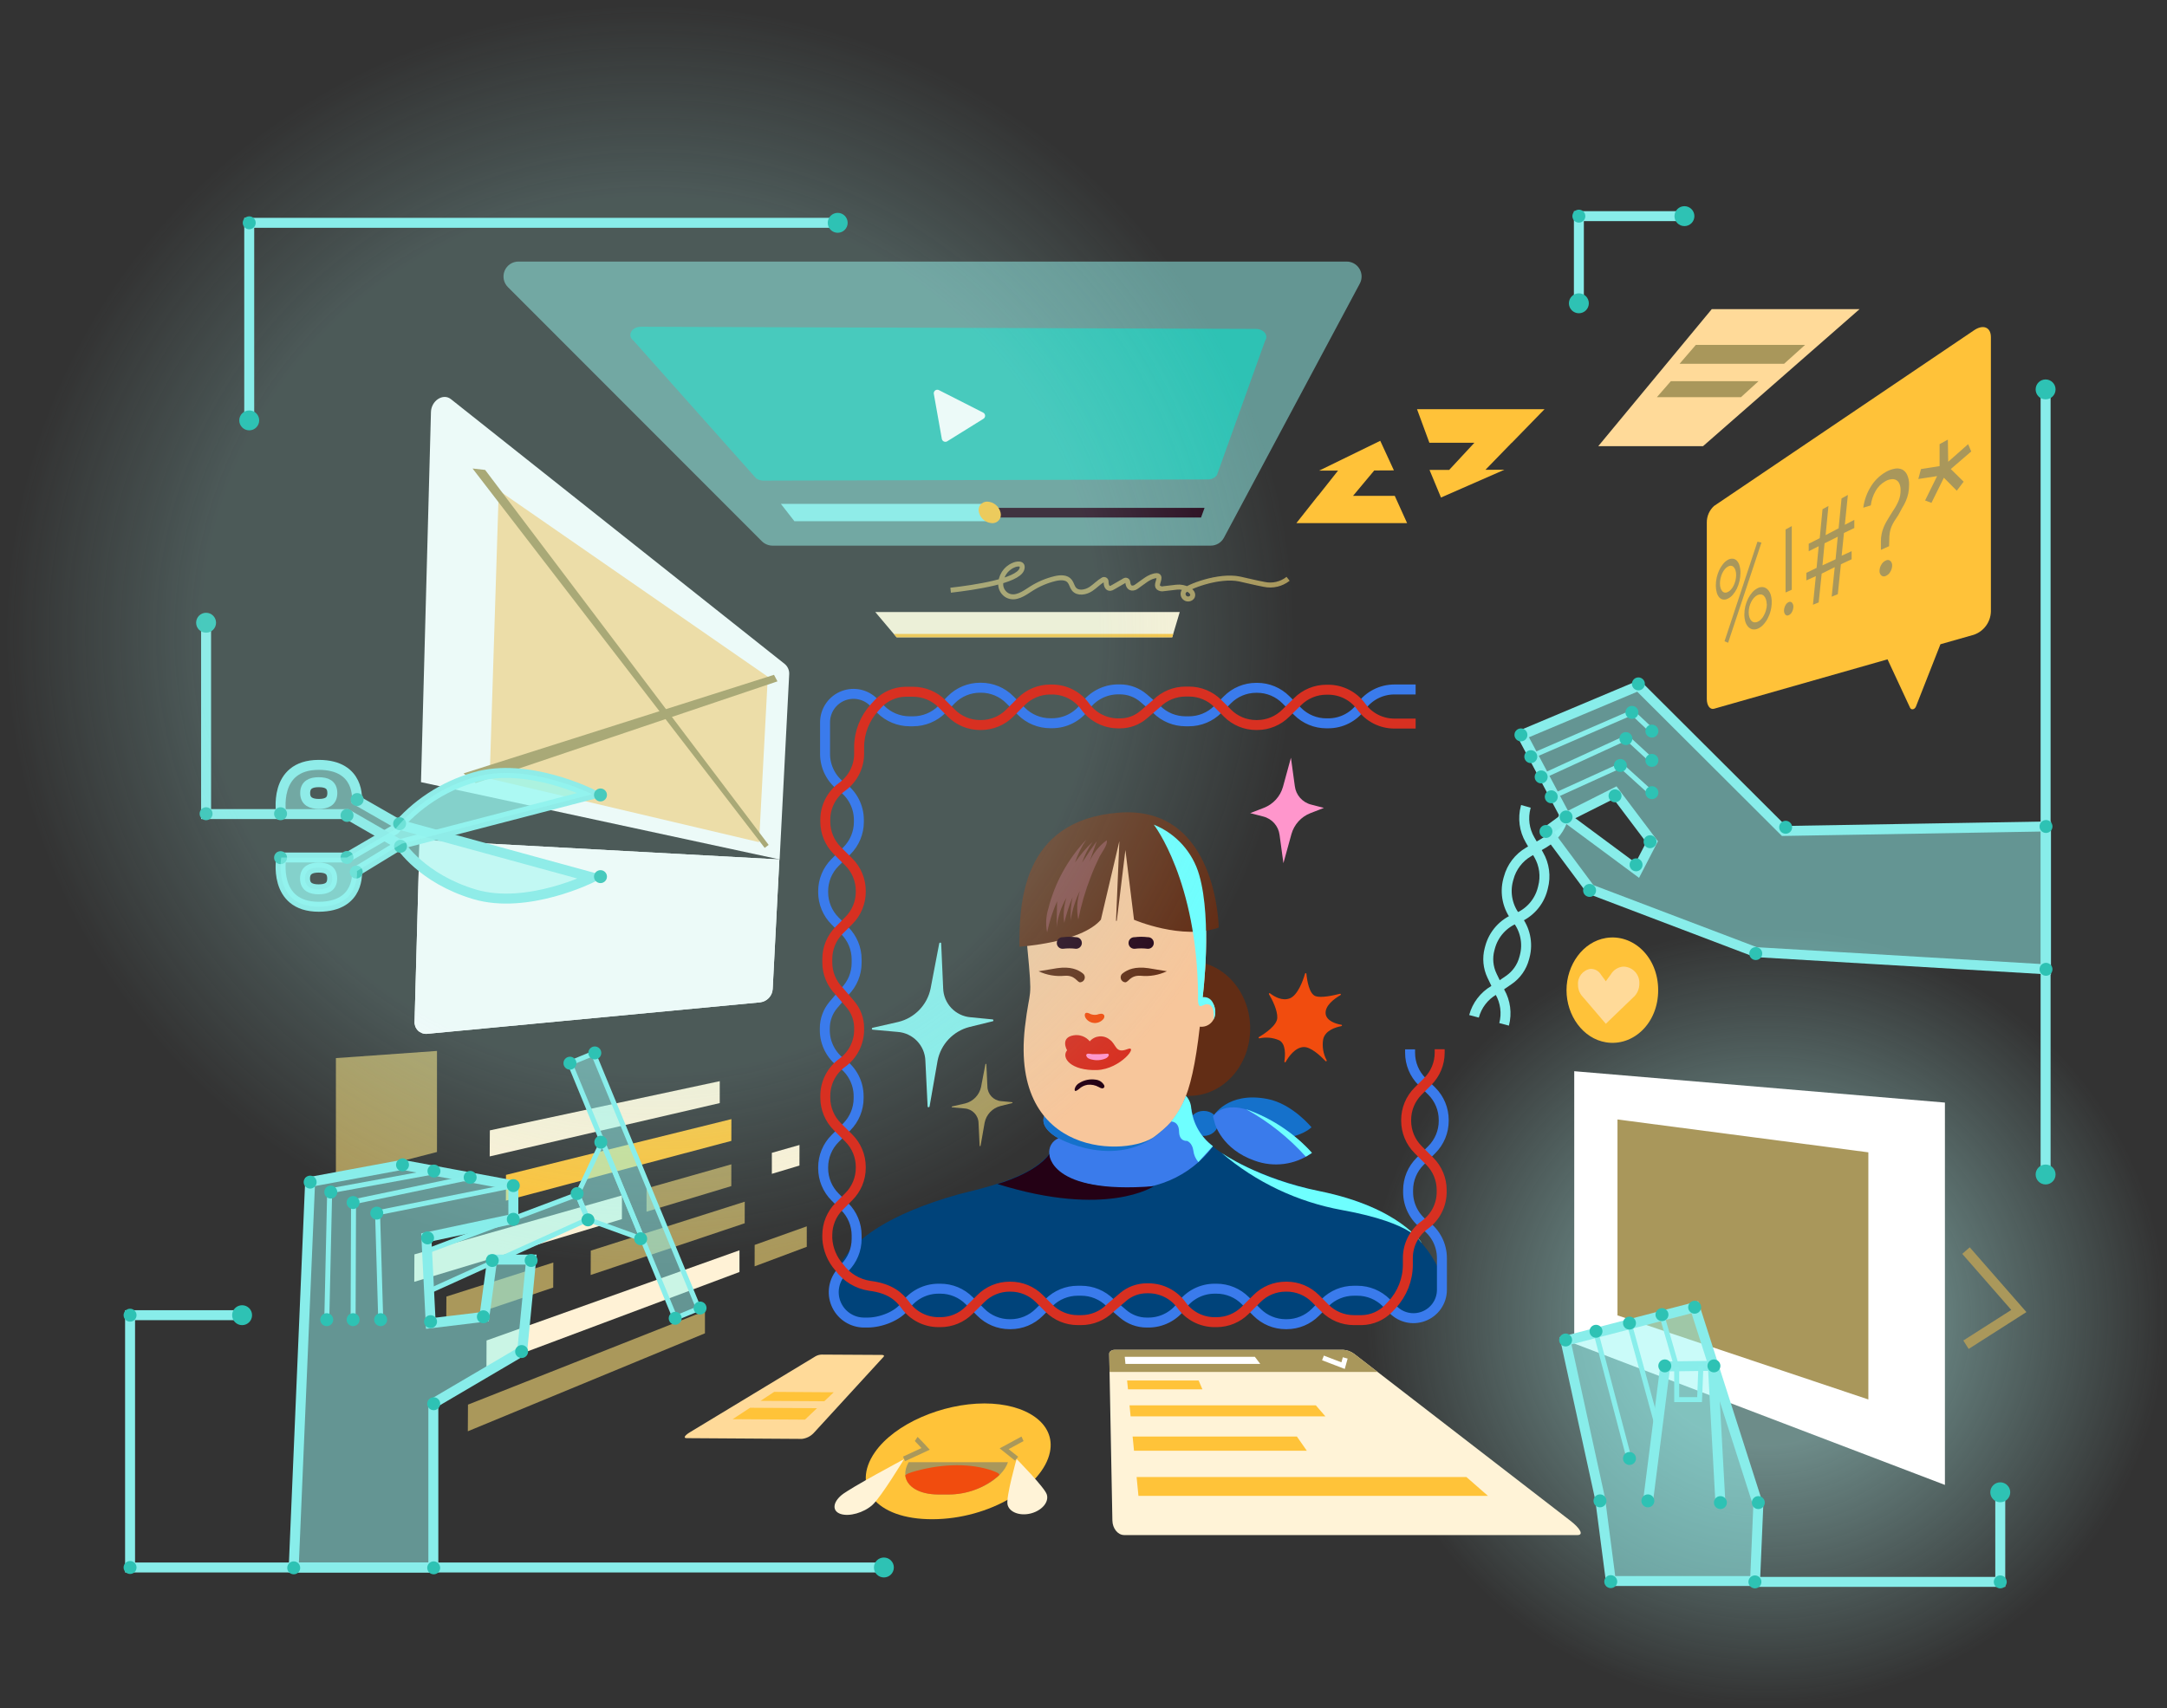 <?xml version="1.0" encoding="UTF-8"?>
<svg width="435px" height="343px" viewBox="0 0 435 343" version="1.1" xmlns="http://www.w3.org/2000/svg" xmlns:xlink="http://www.w3.org/1999/xlink">
    <rect x="0" y="0" width="435" height="343" fill="#333333" stroke="none"/>
    <!-- Generator: Sketch 52.1 (67048) - http://www.bohemiancoding.com/sketch -->
    <title>Cover</title>
    <desc>Created with Sketch.</desc>
    <defs>
        <radialGradient cx="50%" cy="50%" fx="50%" fy="50%" r="50%" gradientTransform="translate(0.5,0.5),scale(1,0.976),translate(-0.5,-0.5)" id="radialGradient-1">
            <stop stop-color="#A8E5E0" stop-opacity="0.5" offset="0%"></stop>
            <stop stop-color="#A8E5E0" stop-opacity="0.5" offset="32.802%"></stop>
            <stop stop-color="#A8E5E0" stop-opacity="0" offset="100%"></stop>
        </radialGradient>
        <radialGradient cx="50%" cy="50%" fx="50%" fy="50%" r="50%" gradientTransform="translate(0.5,0.5),scale(1,0.976),translate(-0.5,-0.5)" id="radialGradient-2">
            <stop stop-color="#A8E5E0" stop-opacity="0.5" offset="0%"></stop>
            <stop stop-color="#A8E5E0" stop-opacity="0.5" offset="69.633%"></stop>
            <stop stop-color="#A8E5E0" stop-opacity="0" offset="100%"></stop>
        </radialGradient>
    </defs>
    <g id="Page-1" stroke="none" stroke-width="1" fill="none" fill-rule="evenodd">
        <g id="Cover" transform="translate(0, -3)">
            <circle id="Oval" fill="url(#radialGradient-1)" cx="354.5" cy="267.5" r="80.5"></circle>
            <polygon id="Path" fill="#FFF2D6" points="144.48 224.49 98.3 235.2 98.33 229.97 144.48 220.09"></polygon>
            <polygon id="Path" fill="#FFC339" points="146.81 232.08 101.55 244.08 101.57 238.91 146.82 227.71"></polygon>
            <polygon id="Path" fill="#AA985B" points="141.51 270.72 93.91 290.39 93.94 285.04 141.51 266.24"></polygon>
            <polygon id="Path" fill="#AA985B" points="149.49 248.62 118.57 259.01 118.59 254.12 149.5 244.29"></polygon>
            <polygon id="Path" fill="#FFF2D6" points="148.44 258.41 97.65 277.43 97.67 272.16 148.44 254.05"></polygon>
            <polygon id="Path" fill="#AA985B" points="161.95 253.35 151.48 257.27 151.49 252.97 161.95 249.24"></polygon>
            <polygon id="Path" fill="#AA985B" points="146.8 241.16 129.78 246.3 129.79 241.62 146.81 236.79"></polygon>
            <polygon id="Path" fill="#FFF2D6" points="160.48 237.03 154.94 238.7 154.94 234.48 160.49 232.9"></polygon>
            <polygon id="Path" fill="#FFF2D6" points="124.84 247.79 83.16 260.38 83.19 254.87 124.85 243.03"></polygon>
            <polygon id="Path" fill="#AA985B" points="111.05 261.53 89.58 268.75 89.61 263.34 111.07 256.51"></polygon>
            <polygon id="Path" fill="#FFDA99" points="341.86 92.59 320.83 92.59 343.62 65.07 373.29 65.07"></polygon>
            <polygon id="Path" fill="#A9975B" points="358.13 76.05 337.15 76.05 340.42 72.25 362.35 72.25"></polygon>
            <polygon id="Path" fill="#A9975B" points="349.48 82.75 332.6 82.75 335.4 79.54 353 79.54"></polygon>
            <path d="M242.56,232.38 C242.56,232.38 248.27,238.68 267.25,242.79 C286.23,246.9 289.4,259.47 289.4,259.47 L287.67,266.07 L283.22,267.62 L278.74,265.72 L275.06,267.82 C273.484,268.718 271.557,268.741 269.96,267.88 L265.96,265.71 L257.75,269.25 L251.08,265.7 L243.46,269.24 L237.22,265.68 L230.14,269.23 L223.58,265.67 L218.23,268.35 C217.151,268.905 215.869,268.905 214.79,268.35 L209.79,265.7 L202.6,269.18 L195.67,265.63 L189.13,269.18 L181.33,265.62 L175.47,268.41 L170.27,267.61 L167.43,263.29 C167.43,263.29 163.53,250.9 192.55,242.77 C201.91,240.53 208.87,238.28 211.65,233.16 L242.56,232.38 Z" id="Path" fill="#00437A"></path>
            <ellipse id="Oval" fill="#1571CB" cx="241.63" cy="228.57" rx="2.88" ry="2.51"></ellipse>
            <path d="M243.5,227.18 C243.5,227.18 246.34,222.1 254.4,223.66 C259.4,224.61 263.27,229.35 263.27,229.35 C263.27,229.35 259.75,232.94 251.35,231.11 C242.95,229.28 243.5,227.18 243.5,227.18 Z" id="Path" fill="#1571CB"></path>
            <path d="M237.61,223.04 C237.61,223.04 238.55,222.54 239.37,226.74 C239.917,229.315 241.386,231.602 243.5,233.17 C238.895,239.321 231.344,242.528 223.72,241.57 C210.72,239.94 210.85,237.37 210.65,234.8 C210.431,233.423 211.189,232.076 212.48,231.55 C212.48,231.55 208.28,229.45 209.77,226.74 C211.26,224.03 237.61,223.04 237.61,223.04 Z" id="Path" fill="#3A7BEB"></path>
            <path d="M243.5,227.18 C243.5,227.18 245.8,223.05 253.5,227.18 C261.2,231.31 263.25,234.57 263.25,234.57 C259.93,236.893 255.686,237.449 251.88,236.06 C245.24,233.75 243.88,228.61 243.88,228.61 L243.5,227.18 Z" id="Path" fill="#3A7BEB"></path>
            <path d="M259.92,160.84 L259.14,155.15 L257.54,161 C256.994,162.93 255.571,164.489 253.7,165.21 L250.96,166.27 L253.58,166.95 C255.336,167.388 256.64,168.863 256.86,170.66 L257.63,176.32 L259.24,170.48 C259.782,168.555 261.196,166.996 263.06,166.27 L265.76,165.22 L263.18,164.55 C261.432,164.105 260.137,162.631 259.92,160.84 Z" id="Path" fill="#FF96CC"></path>
            <path d="M189.33,201.43 L188.93,192.43 C188.93,192.2 188.59,192.22 188.54,192.43 L186.8,201.52 C186.114,204.8 183.605,207.394 180.35,208.19 L175.18,209.37 C174.97,209.37 174.94,209.73 175.18,209.75 L180.18,210.2 C183.264,210.415 185.68,212.939 185.76,216.03 L186.21,225.17 C186.21,225.4 186.56,225.37 186.6,225.17 L188.21,215.98 C188.853,212.691 191.326,210.062 194.57,209.22 L199.25,208.07 C199.47,208.07 199.49,207.72 199.25,207.69 L194.84,207.26 C191.783,207.01 189.407,204.496 189.33,201.43 Z" id="Path" fill="#88EDEA"></path>
            <path d="M198.21,221.18 L198,216.69 C198,216.58 197.84,216.59 197.81,216.69 L196.94,221.23 C196.6,222.874 195.342,224.175 193.71,224.57 L191.13,225.16 C191.02,225.16 191.01,225.34 191.13,225.35 L193.64,225.57 C195.184,225.678 196.392,226.943 196.43,228.49 L196.65,233.06 C196.65,233.18 196.82,233.16 196.84,233.06 L197.65,228.46 C197.966,226.812 199.205,225.496 200.83,225.08 L203.17,224.5 C203.28,224.5 203.29,224.33 203.17,224.31 L200.96,224.1 C199.432,223.973 198.246,222.713 198.21,221.18 Z" id="Path" fill="#A9975B"></path>
            <path d="M261.97,198.5 C261.987,198.439 262.042,198.397 262.105,198.397 C262.168,198.397 262.223,198.439 262.24,198.5 C262.38,199.9 262.81,202.61 264.11,203.03 C265.22,203.4 267.54,202.91 269.01,202.54 C269.072,202.534 269.131,202.569 269.154,202.627 C269.178,202.685 269.159,202.752 269.11,202.79 C267.81,203.56 265.92,204.95 266.11,206.58 C266.29,207.97 268.11,208.58 269.25,208.76 C269.327,208.76 269.39,208.823 269.39,208.9 C269.39,208.977 269.327,209.04 269.25,209.04 C268,209.28 266,209.94 265.61,211.69 C265.373,213.136 265.623,214.621 266.32,215.91 C266.345,215.97 266.325,216.038 266.273,216.076 C266.221,216.114 266.149,216.112 266.1,216.07 C264.98,214.91 263.1,213.18 261.68,213.24 C260.01,213.31 258.68,215.14 258.08,216.24 C258.047,216.295 257.98,216.321 257.919,216.302 C257.857,216.283 257.816,216.224 257.82,216.16 C258.02,214.86 258.14,212.64 256.82,211.9 C255.564,211.341 254.163,211.197 252.82,211.49 C252.751,211.509 252.678,211.472 252.653,211.405 C252.627,211.338 252.656,211.262 252.72,211.23 C253.99,210.48 256.34,208.89 256.4,207.37 C256.46,205.85 255.4,203.74 254.73,202.63 C254.694,202.571 254.706,202.495 254.758,202.45 C254.81,202.405 254.888,202.405 254.94,202.45 C255.81,203.12 257.4,204.06 258.94,203.45 C260.48,202.84 261.57,199.93 261.97,198.5 Z" id="Path" fill="#F14C0E"></path>
            <path d="M236.71,225.95 C227.71,240.1 212.48,231.55 212.48,231.55 C212.48,231.55 208.64,229.69 209.61,227.09 L236.71,225.95 Z" id="Path" fill="#1571CB"></path>
            <ellipse id="Oval" fill="#622D15" cx="238.75" cy="209.52" rx="12.21" ry="13.52"></ellipse>
            <path d="M240.48,177.89 C238.31,171.41 230.76,165.46 220.74,167.89 C209.89,170.49 205.2,182.44 206.23,193.32 C207.33,204.81 206.73,200.73 205.74,209.25 C202.74,235.66 226.58,235.25 231.85,231.15 C236.59,227.51 239.12,224.38 240.85,209.15 C241.659,209.247 242.469,208.979 243.061,208.418 C243.652,207.858 243.963,207.063 243.91,206.25 C243.91,203.19 241.41,203.25 241.41,203.25 C241.41,203.25 243.53,187.01 240.48,177.89 Z" id="Path" fill="#F7C69B"></path>
            <path d="M204.63,193.09 C204.63,193.09 216.97,192.35 220.99,187.67 L224.7,171.89 L224.03,187.89 L224.18,187.89 L225.91,173.68 L227.64,187.68 C227.64,187.68 237.3,191.84 244.64,189.25 C244.64,189.25 244.4,164.68 224.64,166.17 C204.88,167.66 204.63,184.84 204.63,193.09 Z" id="Path" fill="#622D15"></path>
            <path d="M230.45,193.51 L230.39,193.51 C229.517,193.4 228.633,193.4 227.76,193.51 L227.7,193.51 C227.391,193.51 227.094,193.386 226.876,193.167 C226.658,192.947 226.537,192.649 226.54,192.34 C226.54,191.699 227.059,191.18 227.7,191.18 L227.76,191.18 C228.633,191.07 229.517,191.07 230.39,191.18 L230.45,191.18 C231.091,191.18 231.61,191.699 231.61,192.34 C231.613,192.649 231.492,192.947 231.274,193.167 C231.056,193.386 230.759,193.51 230.45,193.51 Z" id="Path" fill="#240115"></path>
            <path d="M216,193.51 C215.123,193.4 214.237,193.4 213.36,193.51 L213.3,193.51 C212.991,193.51 212.694,193.386 212.476,193.167 C212.258,192.947 212.137,192.649 212.14,192.34 C212.14,191.699 212.659,191.18 213.3,191.18 L213.36,191.18 C214.237,191.07 215.123,191.07 216,191.18 C216.309,191.177 216.607,191.298 216.827,191.516 C217.046,191.734 217.17,192.031 217.17,192.34 C217.17,192.986 216.646,193.51 216,193.51 Z" id="Path" fill="#240115"></path>
            <path d="M214.2,213.89 C214.2,213.89 212.74,211.36 215.49,210.89 C216.716,210.674 217.964,211.132 218.76,212.09 C219.776,210.903 221.558,210.751 222.76,211.75 C224.13,212.69 223.85,214.62 226.28,213.67 C228.71,212.72 224.98,217.67 220.22,217.86 C214.97,218.02 212.97,215.41 214.2,213.89 Z" id="Path" fill="#D73021"></path>
            <path d="M208.48,198.02 C210.113,198.791 211.923,199.105 213.72,198.93 C215.88,198.77 216.21,200.31 216.87,200.24 C217.294,200.196 217.643,199.888 217.74,199.473 C217.837,199.058 217.66,198.628 217.3,198.4 C216.37,197.69 214.88,197.02 212.22,197.4 L208.48,198.02 Z" id="Path" fill="#622D15"></path>
            <path d="M234.24,198.02 C232.607,198.791 230.797,199.105 229,198.93 C226.84,198.77 226.51,200.31 225.84,200.24 C225.418,200.192 225.072,199.883 224.978,199.469 C224.883,199.055 225.061,198.626 225.42,198.4 C226.34,197.69 227.84,197.02 230.5,197.4 L234.24,198.02 Z" id="Path" fill="#622D15"></path>
            <path d="M220.19,206.74 C220.449,206.647 220.717,206.584 220.99,206.55 C221.268,206.513 221.539,206.653 221.67,206.9 C221.733,207.179 221.646,207.471 221.44,207.67 C220.993,208.17 220.344,208.442 219.674,208.409 C219.004,208.376 218.385,208.042 217.99,207.5 C217.853,207.324 217.77,207.112 217.75,206.89 C217.75,206.23 218.23,206.32 218.61,206.47 C219.088,206.744 219.648,206.84 220.19,206.74 Z" id="Path" fill="#F24C0E"></path>
            <path d="M218.31,220.82 C219.096,220.729 219.891,220.89 220.58,221.28 C220.761,221.396 220.961,221.48 221.17,221.53 C221.385,221.572 221.601,221.46 221.69,221.26 C221.718,221.135 221.7,221.003 221.64,220.89 C221.274,220.251 220.614,219.835 219.88,219.78 C218.788,219.622 217.674,219.848 216.73,220.42 C216.225,220.659 215.857,221.116 215.73,221.66 C215.63,222.48 216.39,221.81 216.6,221.66 C217.071,221.212 217.668,220.919 218.31,220.82 Z" id="Path" fill="#240115"></path>
            <path d="M216.45,187.66 C216.08,185.743 216.19,183.764 216.77,181.9 C215.855,183.763 215.235,185.757 214.93,187.81 C214.849,186.25 214.973,184.687 215.3,183.16 C214.609,184.834 214.05,186.559 213.63,188.32 C213.391,186.614 213.549,184.876 214.09,183.24 C213.015,185.08 212.334,187.123 212.09,189.24 L212.2,183.97 C211.315,185.977 210.644,188.072 210.2,190.22 C209.875,188.635 209.958,186.994 210.44,185.45 C211.743,180.261 214.36,175.494 218.04,171.61 C217.092,173.035 216.336,174.578 215.79,176.2 C216.811,174.683 218.002,173.287 219.34,172.04 C218.427,173.308 217.718,174.712 217.24,176.2 C218.16,174.727 219.137,173.293 220.17,171.9 L218.67,176.12 C219.406,174.357 220.618,172.834 222.17,171.72 C222.4,172.61 221.17,174.16 220.75,174.96 C220.09,176.3 219.49,177.66 218.96,179.05 C217.869,181.84 217.029,184.721 216.45,187.66 Z" id="Path" fill="#FF97CD" opacity="0.25"></path>
            <path d="M231.61,168.58 C231.61,168.58 240.35,179.8 240.5,203.01 C240.5,203.01 240.34,204.94 240.9,205.01 C241.46,205.08 241.9,204.39 242.77,204.74 C243.47,205.01 243.77,206.07 243.62,207.74 C244.115,206.681 244.067,205.447 243.49,204.43 C243.17,203.593 242.305,203.095 241.42,203.24 C241.42,203.24 243.37,187.96 240.74,178.73 C239.435,174.114 236.062,170.365 231.61,168.58 Z" id="Path" fill="#6EFFFF"></path>
            <path d="M222.15,214.58 C222.293,214.542 222.446,214.584 222.55,214.69 C222.59,214.779 222.59,214.881 222.55,214.97 C222.421,215.221 222.209,215.419 221.95,215.53 C221.059,215.909 220.067,215.983 219.13,215.74 C218.87,215.698 218.621,215.603 218.4,215.46 C218.19,215.31 217.9,214.9 218.14,214.67 C218.38,214.44 219.09,214.67 219.29,214.67 C220.244,214.695 221.199,214.665 222.15,214.58 Z" id="Path" fill="#FF96CC"></path>
            <path d="M238.08,223.04 C237.357,224.904 236.345,226.642 235.08,228.19 C235.08,228.19 236.65,228.12 236.68,230.19 C236.71,232.26 238.25,232.08 238.25,232.08 C238.25,232.08 239.33,232.37 239.56,234.08 C239.66,234.913 240.008,235.697 240.56,236.33 L243.46,233.14 C241.05,231.335 239.484,228.621 239.13,225.63 C239.098,224.67 238.725,223.752 238.08,223.04 Z" id="Path" fill="#6EFFFF"></path>
            <path d="M250.13,225.72 C254.636,228.202 258.692,231.424 262.13,235.25 L263.37,234.48 C259.757,230.501 255.205,227.489 250.13,225.72 Z" id="Path" fill="#6EFFFF"></path>
            <path d="M245.2,234.48 C252.105,240.382 260.452,244.347 269.39,245.97 C284.25,248.65 285.39,252.63 285.39,252.63 C285.39,252.63 281.08,245.48 264.92,242.18 C252.54,239.7 245.2,234.48 245.2,234.48 Z" id="Path" fill="#6EFFFF"></path>
            <path d="M231.61,241.18 C231.61,241.18 222.19,247.6 200.24,240.74 C200.24,240.74 207.87,238.63 210.64,234.74 C210.64,234.69 210.59,242.85 231.61,241.18 Z" id="Path" fill="#240115"></path>
            <path d="M160.97,291.92 L137.83,291.77 C137.12,291.77 137.44,291.22 138.5,290.58 L163.73,275.32 C164.107,275.111 164.529,274.998 164.96,274.99 L177.03,275.06 C177.4,275.06 177.56,275.22 177.39,275.41 L163.34,290.74 C162.715,291.402 161.875,291.82 160.97,291.92 Z" id="Path" fill="#FFDA99"></path>
            <polygon id="Path" fill="#FFC339" points="165.47 284.36 152.66 284.28 155.4 282.48 167.36 282.56"></polygon>
            <polygon id="Path" fill="#FFC339" points="161.59 288.05 147.07 287.96 150.56 285.67 164.01 285.75"></polygon>
            <polygon id="Path" fill="#AA985B" points="87.72 234.31 67.43 239.55 67.43 215.46 87.72 214.02"></polygon>
            <path d="M156.45,175.57 L155.11,201.57 C155.037,202.961 153.973,204.096 152.59,204.26 L85.67,210.59 C85,210.63 84.346,210.377 83.876,209.898 C83.406,209.418 83.167,208.759 83.22,208.09 L84.22,171.64" id="Path" fill="#FFFFFF"></path>
            <path d="M84.51,160.05 L86.51,85.74 C86.57,83.45 88.94,81.9 90.51,83.14 L157.51,136.31 C158.145,136.831 158.485,137.631 158.42,138.45 L156.5,175.57" id="Path" fill="#FFFFFF"></path>
            <polygon id="Path" fill="#FFC339" points="131.07 189.62 103.73 190.63 103.98 183.32 131.32 183.85"></polygon>
            <polygon id="Path" fill="#AA985B" points="152.26 198.78 134.06 200.02 134.59 188.13 152.81 187.92"></polygon>
            <polygon id="Path" fill="#FFFFFF" points="151.35 190.46 137.51 190.81 137.56 189.7 151.4 189.44"></polygon>
            <polygon id="Path" fill="#FFFFFF" points="150.4 192.8 136.45 193.32 136.5 192.21 150.45 191.77"></polygon>
            <polygon id="Path" fill="#FFFFFF" points="151.12 195.08 137.28 195.75 137.33 194.66 151.17 194.05"></polygon>
            <polygon id="Path" fill="#FFFFFF" points="150.16 197.43 136.23 198.28 136.28 197.18 150.22 196.4"></polygon>
            <polygon id="Path" fill="#FFDA99" points="152.37 172.1 98.29 159.35 100.12 101.48 154.13 138.88"></polygon>
            <g id="Group" transform="translate(93, 97)" fill="#AA985B">
                <polygon id="Path" points="63.07 42.81 2.48 63.24 0.06 61.29 62.37 41.5"></polygon>
                <polygon id="Path" points="1.86 0.07 60.5 76.25 61.3 75.65 4.39 0.36"></polygon>
            </g>
            <path d="M156.45,175.57 L155.11,201.57 C155.037,202.961 153.973,204.096 152.59,204.26 L85.67,210.59 C85,210.63 84.346,210.377 83.876,209.898 C83.406,209.418 83.167,208.759 83.22,208.09 L84.22,171.64" id="Path" fill="#FFFFFF"></path>
            <polygon id="Path" fill="#FFF2D6" points="236.82 125.89 175.7 125.89 179.98 130.96 235.31 130.96"></polygon>
            <polygon id="Path" fill="#FFC239" points="235.51 130.29 179.42 130.29 179.98 130.96 235.31 130.96"></polygon>
            <path d="M190.83,121.51 C195.83,120.94 204.19,119.67 205.1,117.35 C205.61,115.88 203.99,116.21 203.45,116.48 C201.816,117.157 200.789,118.794 200.89,120.56 C200.98,121.404 201.477,122.15 202.22,122.56 C203.88,123.41 205.57,122.14 207.04,121.19 C208.49,120.269 210.081,119.594 211.75,119.19 C212.81,118.93 214.12,118.86 214.75,119.72 C215.11,120.17 215.2,120.79 215.56,121.25 C216.34,122.25 217.96,121.96 219.01,121.25 C219.85,120.69 220.56,119.91 221.42,119.42 C221.545,119.343 221.702,119.34 221.829,119.413 C221.956,119.486 222.034,119.623 222.03,119.77 C222.03,120.46 222.22,121.16 222.85,121.14 C223.067,121.111 223.273,121.029 223.45,120.9 L225.77,119.56 C225.89,119.486 226.041,119.48 226.166,119.546 C226.292,119.612 226.373,119.739 226.38,119.88 C226.44,120.46 226.65,121 227.18,121.08 C227.542,121.107 227.901,120.992 228.18,120.76 C229.48,119.89 230.73,118.63 232.25,118.58 C232.476,118.58 232.66,118.764 232.66,118.99 C232.66,119.71 232.04,120.53 232.55,120.99 C232.863,121.221 233.264,121.298 233.64,121.2 L236.2,120.9 C237.71,120.71 239.86,121.67 239.35,122.81 C239.049,123.279 238.424,123.416 237.955,123.115 C237.486,122.814 237.349,122.189 237.65,121.72 C238.35,120.85 244.65,118.38 248.84,119.26 C250.48,119.61 252.12,120.04 253.77,120.34 C255.457,120.702 257.217,120.291 258.57,119.22" id="Path" stroke="#A9975B"></path>
            <path d="M396.25,69.33 L344.08,104.59 C343.133,105.448 342.602,106.672 342.62,107.95 L342.62,143.36 C342.62,144.67 343.27,145.54 344.08,145.31 L378.9,135.39 L383.42,145.1 C383.66,145.63 384.36,145.49 384.61,144.85 L389.52,132.36 L396.24,130.45 C398.235,129.757 399.592,127.901 399.65,125.79 L399.65,70.72 C399.66,68.68 398.08,68.07 396.25,69.33 Z" id="Path" fill="#FFC239"></path>
            <path d="M349.38,118.03 C349.378,118.589 349.311,119.146 349.18,119.69 C349.058,120.219 348.876,120.732 348.64,121.22 C348.424,121.66 348.152,122.07 347.83,122.44 C347.555,122.765 347.214,123.027 346.83,123.21 C346.54,123.368 346.207,123.427 345.88,123.38 C345.582,123.323 345.311,123.168 345.11,122.94 C344.868,122.65 344.697,122.308 344.61,121.94 C344.482,121.485 344.422,121.013 344.43,120.54 C344.431,120.005 344.491,119.472 344.61,118.95 C344.725,118.444 344.893,117.951 345.11,117.48 C345.314,117.04 345.573,116.626 345.88,116.25 C346.141,115.915 346.463,115.633 346.83,115.42 C347.13,115.237 347.48,115.154 347.83,115.18 C348.138,115.209 348.425,115.347 348.64,115.57 C348.904,115.851 349.09,116.195 349.18,116.57 C349.32,117.044 349.387,117.536 349.38,118.03 Z M348.51,118.48 C348.52,118.141 348.473,117.803 348.37,117.48 C348.298,117.249 348.175,117.037 348.01,116.86 C347.875,116.712 347.69,116.619 347.49,116.6 C347.268,116.586 347.048,116.642 346.86,116.76 C346.622,116.892 346.411,117.068 346.24,117.28 C346.037,117.524 345.866,117.793 345.73,118.08 C345.586,118.402 345.472,118.737 345.39,119.08 C345.307,119.431 345.263,119.79 345.26,120.15 C345.257,120.468 345.301,120.785 345.39,121.09 C345.459,121.318 345.575,121.529 345.73,121.71 C345.861,121.861 346.042,121.96 346.24,121.99 C346.455,122.015 346.673,121.969 346.86,121.86 C347.102,121.738 347.316,121.568 347.49,121.36 C347.702,121.124 347.877,120.858 348.01,120.57 C348.164,120.25 348.285,119.915 348.37,119.57 C348.46,119.214 348.507,118.848 348.51,118.48 Z M346.9,132.06 L346.18,131.76 L352.79,111.76 L353.59,111.95 L346.9,132.06 Z M355.65,123.91 C355.651,124.5 355.577,125.088 355.43,125.66 C355.291,126.206 355.086,126.733 354.82,127.23 C354.579,127.686 354.276,128.106 353.92,128.48 C353.617,128.806 353.249,129.065 352.84,129.24 C352.503,129.385 352.131,129.427 351.77,129.36 C351.443,129.278 351.147,129.1 350.92,128.85 C350.665,128.56 350.474,128.219 350.36,127.85 C350.221,127.366 350.154,126.864 350.16,126.36 C350.162,125.801 350.229,125.244 350.36,124.7 C350.489,124.171 350.677,123.658 350.92,123.17 C351.149,122.716 351.434,122.292 351.77,121.91 C352.073,121.573 352.436,121.295 352.84,121.09 C353.172,120.918 353.548,120.848 353.92,120.89 C354.261,120.944 354.576,121.105 354.82,121.35 C355.098,121.632 355.307,121.974 355.43,122.35 C355.588,122.854 355.663,123.381 355.65,123.91 Z M354.65,124.34 C354.654,124 354.6,123.662 354.49,123.34 C354.411,123.083 354.274,122.847 354.09,122.65 C353.934,122.492 353.73,122.39 353.51,122.36 C353.27,122.334 353.028,122.375 352.81,122.48 C352.545,122.61 352.307,122.79 352.11,123.01 C351.888,123.254 351.7,123.526 351.55,123.82 C351.39,124.14 351.262,124.475 351.17,124.82 C351.078,125.19 351.031,125.569 351.03,125.95 C351.024,126.289 351.071,126.626 351.17,126.95 C351.249,127.2 351.378,127.432 351.55,127.63 C351.696,127.796 351.893,127.908 352.11,127.95 C352.347,127.988 352.59,127.957 352.81,127.86 C353.074,127.742 353.313,127.572 353.51,127.36 C353.746,127.123 353.941,126.849 354.09,126.55 C354.261,126.233 354.396,125.898 354.49,125.55 C354.607,125.157 354.671,124.75 354.68,124.34 L354.65,124.34 Z" id="Shape" fill="#A9975B" fill-rule="nonzero"></path>
            <path d="M360,124.85 C359.988,125.2 359.896,125.542 359.73,125.85 C359.597,126.154 359.354,126.397 359.05,126.53 C358.824,126.651 358.544,126.597 358.38,126.4 C358.198,126.17 358.106,125.883 358.12,125.59 C358.13,125.241 358.219,124.899 358.38,124.59 C358.513,124.287 358.751,124.041 359.05,123.9 C359.276,123.771 359.562,123.821 359.73,124.02 C359.923,124.252 360.019,124.549 360,124.85 Z M359.68,121.41 L358.43,121.97 L358.43,109.32 L359.68,108.63 L359.68,121.41 Z" id="Shape" fill="#A9975B" fill-rule="nonzero"></path>
            <path d="M364.51,118.68 L362.61,119.54 L362.61,118.02 L364.66,117.02 L365.08,112.68 L363.08,113.68 L363.08,112.18 L365.29,111.06 L365.85,105.25 L367.04,104.59 L366.47,110.45 L369.08,109.08 L369.67,103.08 L370.94,102.38 L370.33,108.38 L372.23,107.38 L372.23,109.02 L370.15,110.02 L369.69,114.59 L371.69,113.67 L371.69,115.3 L369.54,116.3 L368.92,122.3 L367.69,122.81 L368.3,116.88 L365.68,118.18 L365.08,123.96 L363.93,124.43 L364.51,118.68 Z M365.84,116.52 L368.47,115.3 L368.91,110.77 L366.26,112.09 L365.84,116.52 Z" id="Shape" fill="#A9975B" fill-rule="nonzero"></path>
            <path d="M379.21,112.67 L377.57,113.41 L377.57,111.7 C377.567,111.193 377.618,110.687 377.72,110.19 C377.816,109.724 377.957,109.269 378.14,108.83 C378.315,108.41 378.519,108.002 378.75,107.61 C378.98,107.22 379.21,106.83 379.45,106.45 L380.12,105.39 C380.515,104.812 380.85,104.196 381.12,103.55 C381.394,102.881 381.53,102.163 381.52,101.44 C381.537,100.985 381.455,100.531 381.28,100.11 C381.15,99.799 380.917,99.541 380.62,99.38 C380.313,99.22 379.961,99.168 379.62,99.23 C379.218,99.282 378.83,99.414 378.48,99.62 C377.64,100.087 376.947,100.78 376.48,101.62 C375.981,102.502 375.661,103.474 375.54,104.48 L374.03,104.94 C374.232,103.435 374.75,101.991 375.55,100.7 C376.289,99.488 377.32,98.48 378.55,97.77 C379.104,97.448 379.71,97.225 380.34,97.11 C380.844,97.005 381.369,97.061 381.84,97.27 C382.285,97.508 382.637,97.888 382.84,98.35 C383.122,98.978 383.255,99.662 383.23,100.35 C383.232,100.938 383.175,101.524 383.06,102.1 C382.947,102.618 382.782,103.124 382.57,103.61 C382.363,104.088 382.119,104.55 381.84,104.99 L381.08,106.4 C380.74,106.89 380.45,107.33 380.22,107.71 C380.002,108.067 379.814,108.441 379.66,108.83 C379.511,109.2 379.407,109.586 379.35,109.98 C379.277,110.433 379.244,110.891 379.25,111.35 L379.21,112.67 Z M379.83,116.56 C379.823,116.995 379.698,117.42 379.47,117.79 C379.275,118.174 378.949,118.476 378.55,118.64 C378.257,118.807 377.89,118.767 377.64,118.54 C377.396,118.298 377.268,117.963 377.29,117.62 C377.3,117.193 377.42,116.776 377.64,116.41 C377.837,116.028 378.158,115.725 378.55,115.55 C378.842,115.376 379.212,115.408 379.47,115.63 C379.722,115.872 379.853,116.212 379.83,116.56 Z" id="Shape" fill="#A9975B" fill-rule="nonzero"></path>
            <polygon id="Path" fill="#A9975B" points="391.08 95.72 395.08 92.18 395.7 93.65 391.6 97.18 394.18 99.72 392.8 101.53 390.21 98.92 387.72 103.97 386.44 103.49 388.85 98.6 385.08 99.18 385.62 97.18 389.35 96.59 389.35 92.18 391.01 91.27"></polygon>
            <path d="M243.02,112.56 L155.08,112.56 C154.279,112.558 153.511,112.242 152.94,111.68 L101.99,60.68 C101.103,59.825 100.828,58.514 101.298,57.375 C101.769,56.236 102.888,55.5 104.12,55.52 L270.29,55.52 C271.358,55.508 272.351,56.064 272.899,56.981 C273.447,57.897 273.466,59.035 272.95,59.97 L245.69,110.97 C245.165,111.956 244.137,112.568 243.02,112.56 Z" id="Path" fill="#97FAF5" opacity="0.5"></path>
            <path d="M242.4,99.27 L153.28,99.51 C152.738,99.52 152.207,99.351 151.77,99.03 L127.16,71.39 C125.82,70.39 126.77,68.61 128.67,68.61 L252.08,69.04 C253.68,69.04 254.71,70.35 253.95,71.43 L244.27,98.43 C243.813,98.988 243.121,99.299 242.4,99.27 Z" id="Path" fill="#2EC2B4"></path>
            <path d="M187.46,82.12 L189.06,91.12 C189.102,91.353 189.256,91.551 189.471,91.649 C189.687,91.747 189.937,91.732 190.14,91.61 L197.41,87.09 C197.63,86.956 197.76,86.713 197.75,86.455 C197.739,86.198 197.59,85.966 197.36,85.85 L188.49,81.34 C188.245,81.208 187.946,81.231 187.724,81.399 C187.502,81.567 187.399,81.849 187.46,82.12 Z" id="Path" fill="#FFFFFF"></path>
            <polygon id="Path" fill="#88EDEA" points="200.15 107.66 159.47 107.66 156.75 104.17 199.42 104.17"></polygon>
            <polygon id="Path" fill="#240115" points="241.1 106.91 199.99 106.91 199.59 104.97 241.8 104.97"></polygon>
            <path d="M200.86,105.95 C200.994,106.466 200.875,107.014 200.54,107.429 C200.204,107.843 199.692,108.073 199.16,108.05 C197.921,107.994 196.858,107.146 196.53,105.95 C196.352,105.423 196.444,104.841 196.778,104.396 C197.112,103.95 197.644,103.697 198.2,103.72 C199.488,103.779 200.577,104.692 200.86,105.95 Z" id="Path" fill="#FFC339"></path>
            <path d="M295.89,207.07 C296.477,204.863 297.916,202.979 299.89,201.83 L302.89,199.77 C304.4,198.733 305.489,197.19 305.96,195.42 L306.06,195.05 C306.775,192.372 306.157,189.514 304.4,187.37 C302.65,185.223 302.033,182.368 302.74,179.69 L302.85,179.3 C303.437,177.093 304.876,175.209 306.85,174.06 L309.85,172.32 C311.824,171.171 313.263,169.287 313.85,167.08 L313.9,166.9" id="Path" stroke="#89EEEB" stroke-width="2"></path>
            <path d="M301.93,208.68 C302.512,206.486 302.206,204.151 301.08,202.18 L299.5,198.9 C298.712,197.248 298.538,195.369 299.01,193.6 L299.11,193.23 C299.822,190.551 301.78,188.378 304.37,187.39 C306.962,186.407 308.923,184.238 309.64,181.56 L309.74,181.17 C310.331,178.961 310.018,176.608 308.87,174.63 L307.13,171.63 C305.982,169.652 305.669,167.299 306.26,165.09 L306.31,164.91" id="Path" stroke="#89EEEB" stroke-width="2"></path>
            <path d="M316.67,311.23 L225.67,311.23 C224.39,311.23 223.33,309.9 223.3,308.32 L222.66,274.82 C222.66,274.38 223.17,274.03 223.81,274.03 L269.62,274.03 C270.407,274.08 271.163,274.354 271.8,274.82 L315.19,308.32 C317.25,309.9 317.94,311.23 316.67,311.23 Z" id="Path" fill="#FFF3D7"></path>
            <path d="M276.56,278.48 L222.74,278.48 L222.67,274.82 C222.67,274.38 223.18,274.03 223.82,274.03 L269.63,274.03 C270.417,274.08 271.173,274.354 271.81,274.82 L276.56,278.48 Z" id="Path" fill="#A9975B"></path>
            <polyline id="Path" stroke="#FFFFFF" points="265.57 275.66 269.61 277.21 270.04 275.66"></polyline>
            <polygon id="Path" fill="#FFC339" points="241.37 281.97 226.43 281.97 226.25 280.19 240.61 280.19"></polygon>
            <polygon id="Path" fill="#FFFFFF" points="252.98 276.86 225.92 276.86 225.78 275.44 251.9 275.44"></polygon>
            <polygon id="Path" fill="#FFC339" points="266.06 287.4 226.96 287.4 226.74 285.18 264.14 285.18"></polygon>
            <polygon id="Path" fill="#FFC339" points="262.33 294.3 227.64 294.3 227.36 291.45 260.34 291.45"></polygon>
            <polygon id="Path" fill="#FFC339" points="298.69 303.36 228.53 303.36 228.16 299.58 294.37 299.58"></polygon>
            <polygon id="Path" fill="#FFFFFF" points="390.42 301.16 316.01 272.77 316.01 218.09 390.42 224.39"></polygon>
            <polygon id="Path" fill="#A9975B" points="375.05 284 324.69 267.12 324.69 227.78 375.05 234.38"></polygon>
            <polyline id="Path" stroke="#AA985B" stroke-width="2" points="394.65 254.11 405.26 266.24 394.65 273.01"></polyline>
            <polygon id="Path" fill="#FFC239" points="298.19 97.33 303.46 91.9 303.49 91.9 310.05 85.16 310.02 85.16 302.22 85.16 284.45 85.16 286.93 91.9 295.97 91.9 290.91 97.35 286.96 97.36 289.26 102.9 301.99 97.32"></polygon>
            <polygon id="Path" fill="#FFC239" points="268.6 97.49 264.59 102.56 264.56 102.56 260.23 108.04 260.26 108.04 267.03 108.04 282.46 108.04 279.98 102.56 271.61 102.56 275.86 97.47 279.81 97.45 277.07 91.51 264.8 97.5"></polygon>
            <path d="M332.86,201.82 C332.86,208.54 327.78,213.16 322.39,212.29 C317.76,211.55 314.46,206.9 314.46,201.82 C314.46,196.74 317.76,192.08 322.39,191.34 C327.78,190.47 332.86,195.1 332.86,201.82 Z" id="Path" fill="#FFC239"></path>
            <path d="M325.82,197.09 C324.79,197.181 323.869,197.766 323.35,198.66 L322.35,200.03 L321.41,198.75 C320.97,197.973 320.133,197.506 319.24,197.54 C317.718,197.808 316.649,199.189 316.77,200.73 C316.756,201.616 317.085,202.473 317.69,203.12 L322.35,208.57 L327.78,203.34 C328.615,202.639 329.092,201.6 329.08,200.51 C329.13,199.616 328.808,198.742 328.19,198.094 C327.573,197.447 326.715,197.083 325.82,197.09 Z" id="Path" fill="#FFDA99"></path>
            <path d="M210.76,294.57 C209.36,301.41 198.71,308.01 187.2,308.05 C175.69,308.09 170.85,301.5 175.61,294.62 C179.61,288.84 189.23,284.8 197.61,284.8 C205.99,284.8 211.94,288.82 210.76,294.57 Z" id="Path" fill="#FFC339"></path>
            <path d="M190.46,303.08 L188.4,303.08 C182.97,303.08 180.4,300.08 182.4,296.59 L202.34,296.59 C201.21,300.01 195.88,303.06 190.46,303.08 Z" id="Path" fill="#A9975B"></path>
            <path d="M190.46,303.08 L188.4,303.08 C184.51,303.08 182.02,301.5 181.72,299.29 C181.72,299.04 182.61,298.7 183.91,298.35 C189.46,296.84 194.97,296.82 199.18,298.29 C200.18,298.64 200.8,298.98 200.55,299.22 C197.775,301.703 194.183,303.077 190.46,303.08 Z" id="Path" fill="#F14C0E"></path>
            <path d="M205.26,291.9 C205.06,291.99 201.57,293.9 201.57,293.9 L204.07,295.9" id="Path" stroke="#AA985B"></path>
            <path d="M183.92,291.93 C184.04,292.01 185.81,293.93 185.81,293.93 L181.48,295.93" id="Path" stroke="#AA985B"></path>
            <path d="M210.13,303.07 C210.61,304.55 209.22,306.27 206.99,306.87 C204.76,307.47 202.58,306.65 202.25,305.09 C201.92,303.53 204.07,295.96 204.07,295.96 C204.07,295.96 209.68,301.64 210.13,303.07 Z" id="Path" fill="#FFF3D7"></path>
            <path d="M168.96,303.18 C167.15,304.68 167.01,306.41 168.74,306.99 C170.47,307.57 173.4,306.75 175.14,305.17 C176.88,303.59 181.48,295.99 181.48,295.99 C181.48,295.99 170.72,301.73 168.96,303.18 Z" id="Path" fill="#FFF3D7"></path>
            <polygon id="Path" fill="#96F9F4" opacity="0.5" points="410.71 197.63 352.45 194.18 319.22 181.55 310.57 169.91 314.34 167.14 328.67 177.76 331.63 172.02 324.2 162.16 314.33 167.13 305.52 150.54 328.89 140.71 358.11 169.85 410.71 168.43"></polygon>
            <polyline id="Path" stroke="#89EEEB" points="311.97 162.8 325.39 156.7 332.01 162.69"></polyline>
            <polyline id="Path" stroke="#89EEEB" points="309.89 158.76 326.57 151.1 332.04 156.13"></polyline>
            <polyline id="Path" stroke="#89EEEB" points="307.73 154.71 327.68 146.04 332.01 150.12"></polyline>
            <path d="M410.63,81.19 L410.63,238.83" id="Path" stroke="#88EDEA" stroke-width="2"></path>
            <polygon id="Path" stroke="#88EDEA" stroke-width="2" points="410.71 197.63 352.45 194.18 319.22 181.55 310.57 169.91 314.34 167.14 328.67 177.76 331.63 172.02 324.2 162.16 314.33 167.13 305.52 150.54 328.89 140.71 358.11 169.85 410.71 168.95"></polygon>
            <circle id="Oval" fill="#2EC2B4" cx="352.45" cy="194.47" r="1.3"></circle>
            <circle id="Oval" fill="#2EC2B4" cx="410.71" cy="197.63" r="1.3"></circle>
            <circle id="Oval" fill="#2EC2B4" cx="410.71" cy="168.95" r="1.3"></circle>
            <circle id="Oval" fill="#2EC2B4" cx="358.45" cy="169.11" r="1.3"></circle>
            <circle id="Oval" fill="#2EC2B4" cx="319.09" cy="181.79" r="1.3"></circle>
            <circle id="Oval" fill="#2EC2B4" cx="324.2" cy="162.8" r="1.3"></circle>
            <circle id="Oval" fill="#2EC2B4" cx="331.23" cy="172.01" r="1.3"></circle>
            <circle id="Oval" fill="#2EC2B4" cx="328.42" cy="176.65" r="1.3"></circle>
            <circle id="Oval" fill="#2EC2B4" cx="331.6" cy="162.16" r="1.3"></circle>
            <circle id="Oval" fill="#2EC2B4" cx="331.6" cy="155.68" r="1.3"></circle>
            <circle id="Oval" fill="#2EC2B4" cx="331.6" cy="149.8" r="1.3"></circle>
            <circle id="Oval" fill="#2EC2B4" cx="328.89" cy="140.32" r="1.3"></circle>
            <circle id="Oval" fill="#2EC2B4" cx="327.59" cy="146.04" r="1.3"></circle>
            <circle id="Oval" fill="#2EC2B4" cx="326.38" cy="151.3" r="1.3"></circle>
            <circle id="Oval" fill="#2EC2B4" cx="325.27" cy="156.7" r="1.3"></circle>
            <circle id="Oval" fill="#2EC2B4" cx="314.37" cy="167.04" r="1.3"></circle>
            <circle id="Oval" fill="#2EC2B4" cx="305.31" cy="150.56" r="1.3"></circle>
            <circle id="Oval" fill="#2EC2B4" cx="307.29" cy="154.93" r="1.3"></circle>
            <circle id="Oval" fill="#2EC2B4" cx="309.37" cy="159" r="1.3"></circle>
            <circle id="Oval" fill="#2EC2B4" cx="311.4" cy="162.99" r="1.3"></circle>
            <circle id="Oval" fill="#2EC2B4" cx="310.33" cy="169.95" r="1.3"></circle>
            <circle id="Oval" fill="#2EC2B4" cx="410.63" cy="81.19" r="2"></circle>
            <polygon id="Path" fill="#96F9F4" opacity="0.5" points="314.27 272.22 340.22 265.48 352.96 305.29 352.31 320.46 323.36 320.46 321.21 303.98"></polygon>
            <path d="M320.38,270.64 L327.1,296.16" id="Path" stroke="#89EEEB"></path>
            <path d="M327.1,268.89 L332.73,289.43" id="Path" stroke="#89EEEB"></path>
            <path d="M333.62,267.19 L336.58,277.47" id="Path" stroke="#89EEEB"></path>
            <polyline id="Path" stroke="#88EDEA" stroke-width="2" points="330.79 304.71 334.27 277.37 343.84 277.25 345.35 304.71"></polyline>
            <polyline id="Path" stroke="#89EEEB" points="336.58 277.47 336.58 284.03 341.17 284.03 341.44 277.25"></polyline>
            <polyline id="Path" stroke="#88EDEA" stroke-width="2" points="352.28 320.63 401.53 320.63 401.53 302.41"></polyline>
            <polygon id="Path" stroke="#88EDEA" stroke-width="2" points="314.27 272.22 340.22 265.48 352.96 305.29 352.31 320.46 323.36 320.46 321.21 303.98"></polygon>
            <circle id="Oval" fill="#2EC2B4" cx="401.53" cy="320.63" r="1.3"></circle>
            <circle id="Oval" fill="#2EC2B4" cx="401.53" cy="302.64" r="2"></circle>
            <circle id="Oval" fill="#2EC2B4" cx="314.28" cy="272.06" r="1.3"></circle>
            <circle id="Oval" fill="#2EC2B4" cx="320.38" cy="270.31" r="1.3"></circle>
            <circle id="Oval" fill="#2EC2B4" cx="327.1" cy="268.67" r="1.3"></circle>
            <circle id="Oval" fill="#2EC2B4" cx="333.62" cy="266.97" r="1.3"></circle>
            <circle id="Oval" fill="#2EC2B4" cx="340.18" cy="265.48" r="1.3"></circle>
            <circle id="Oval" fill="#2EC2B4" cx="352.96" cy="304.71" r="1.3"></circle>
            <circle id="Oval" fill="#2EC2B4" cx="352.28" cy="320.63" r="1.3"></circle>
            <circle id="Oval" fill="#2EC2B4" cx="323.34" cy="320.58" r="1.3"></circle>
            <circle id="Oval" fill="#2EC2B4" cx="321.18" cy="304.36" r="1.3"></circle>
            <circle id="Oval" fill="#2EC2B4" cx="327.1" cy="295.85" r="1.3"></circle>
            <circle id="Oval" fill="#2EC2B4" cx="330.79" cy="304.36" r="1.3"></circle>
            <circle id="Oval" fill="#2EC2B4" cx="345.35" cy="304.71" r="1.3"></circle>
            <circle id="Oval" fill="#2EC2B4" cx="334.19" cy="277.26" r="1.3"></circle>
            <circle id="Oval" fill="#2EC2B4" cx="344.05" cy="277.26" r="1.3"></circle>
            <polyline id="Path" stroke="#88EDEA" stroke-width="2" points="41.37 128.23 41.37 166.46 56.07 166.46"></polyline>
            <path d="M71.65,177.91 L80.65,172.41 L118.88,162.48 C118.88,162.48 105.88,155.9 95.26,159.06 C88.986,160.87 83.408,164.538 79.26,169.58 L69.66,175.18 L56.46,175.18 C56.46,175.18 54.67,185.07 63.99,185.07 C72.42,185.05 71.65,177.91 71.65,177.91 Z M61.23,179.39 C61.23,177.69 62.45,177.21 63.96,177.21 C65.47,177.21 66.68,177.63 66.68,179.39 C66.68,181.15 65.46,181.57 63.96,181.57 C62.46,181.57 61.23,181.11 61.23,179.39 Z" id="Shape" fill="#97FAF5" fill-rule="nonzero" opacity="0.5"></path>
            <circle id="Oval" fill="#2EC2B4" cx="41.37" cy="128.04" r="2"></circle>
            <circle id="Oval" fill="#2EC2B4" cx="41.37" cy="166.39" r="1.3"></circle>
            <path d="M71.65,177.91 L80.65,172.41 L118.88,162.48 C118.88,162.48 105.88,155.9 95.26,159.06 C88.986,160.87 83.408,164.538 79.26,169.58 L69.66,175.18 L56.46,175.18 C56.46,175.18 54.67,185.07 63.99,185.07 C72.42,185.05 71.65,177.91 71.65,177.91 Z M61.23,179.39 C61.23,177.69 62.45,177.21 63.96,177.21 C65.47,177.21 66.68,177.63 66.68,179.39 C66.68,181.15 65.46,181.57 63.96,181.57 C62.46,181.57 61.23,181.11 61.23,179.39 Z" id="Shape" stroke="#88EDEA" stroke-width="2"></path>
            <circle id="Oval" fill="#2EC2B4" cx="69.66" cy="175.17" r="1.3"></circle>
            <circle id="Oval" fill="#2EC2B4" cx="71.51" cy="178.1" r="1.3"></circle>
            <circle id="Oval" fill="#2EC2B4" cx="56.32" cy="175.21" r="1.3"></circle>
            <circle id="Oval" fill="#2EC2B4" cx="120.54" cy="162.62" r="1.3"></circle>
            <path d="M63.99,156.58 C54.67,156.58 56.46,166.47 56.46,166.47 L69.66,166.47 L80.37,172.64 C80.37,172.64 84.64,179.41 95.26,182.57 C105.88,185.73 118.88,179.18 118.88,179.18 L80.08,168.56 L71.64,163.72 C71.64,163.72 72.42,156.58 63.99,156.58 Z M63.99,160.06 C65.49,160.06 66.71,160.49 66.71,162.24 C66.71,163.99 65.49,164.42 63.99,164.42 C62.49,164.42 61.26,163.94 61.26,162.24 C61.26,160.54 62.45,160.06 63.96,160.06 L63.99,160.06 Z" id="Shape" fill="#97FAF5" fill-rule="nonzero" opacity="0.5"></path>
            <path d="M63.99,156.58 C54.67,156.58 56.46,166.47 56.46,166.47 L69.66,166.47 L80.37,172.64 C80.37,172.64 84.64,179.41 95.26,182.57 C105.88,185.73 118.88,179.18 118.88,179.18 L80.08,168.56 L71.64,163.72 C71.64,163.72 72.42,156.58 63.99,156.58 Z M63.99,160.06 C65.49,160.06 66.71,160.49 66.71,162.24 C66.71,163.99 65.49,164.42 63.99,164.42 C62.49,164.42 61.26,163.94 61.26,162.24 C61.26,160.54 62.45,160.06 63.96,160.06 L63.99,160.06 Z" id="Shape" stroke="#88EDEA" stroke-width="2"></path>
            <circle id="Oval" fill="#2EC2B4" cx="80.22" cy="168.39" r="1.3"></circle>
            <circle id="Oval" fill="#2EC2B4" cx="69.66" cy="166.73" r="1.3"></circle>
            <circle id="Oval" fill="#2EC2B4" cx="71.69" cy="163.54" r="1.3"></circle>
            <circle id="Oval" fill="#2EC2B4" cx="56.32" cy="166.39" r="1.3"></circle>
            <circle id="Oval" fill="#2EC2B4" cx="80.4" cy="172.93" r="1.3"></circle>
            <circle id="Oval" fill="#2EC2B4" cx="120.54" cy="179.02" r="1.3"></circle>
            <g id="Group">
                <g opacity="0.43" style="mix-blend-mode: color-burn;" fill="url(#radialGradient-2)" id="Oval">
                    <circle cx="130.5" cy="130.5" r="130.5"></circle>
                </g>
                <path d="M71.65,177.91 L80.65,172.41 L118.88,162.48 C118.88,162.48 105.88,155.9 95.26,159.06 C88.986,160.87 83.408,164.538 79.26,169.58 L69.66,175.18 L56.46,175.18 C56.46,175.18 54.67,185.07 63.99,185.07 C72.42,185.05 71.65,177.91 71.65,177.91 Z M61.23,179.39 C61.23,177.69 62.45,177.21 63.96,177.21 C65.47,177.21 66.68,177.63 66.68,179.39 C66.68,181.15 65.46,181.57 63.96,181.57 C62.46,181.57 61.23,181.11 61.23,179.39 Z" id="Shape" fill="#97FAF5" fill-rule="nonzero" opacity="0.5"></path>
            </g>
            <rect id="Rectangle" fill="#96F9F4" opacity="0.5" transform="translate(127.328, 241.111) rotate(67.58) translate(-127.328, -241.111) " x="99.623" y="238.561" width="55.41" height="5.1"></rect>
            <polygon id="Path" fill="#96F9F4" opacity="0.5" points="128.99 251.81 120.9 232.22 115.92 242.83 117.99 247.83"></polygon>
            <polygon id="Path" fill="#96F9F4" opacity="0.5" points="86.14 262.26 85.73 254.21 115.92 242.83 117.99 247.83"></polygon>
            <rect id="Rectangle" stroke="#89EEEB" transform="translate(127.328, 241.111) rotate(67.58) translate(-127.328, -241.111) " x="99.623" y="238.561" width="55.41" height="5.1"></rect>
            <polygon id="Path" stroke="#89EEEB" points="128.99 251.81 120.9 232.22 115.92 242.83 117.99 247.83"></polygon>
            <polygon id="Path" stroke="#89EEEB" points="86.14 262.26 85.73 254.21 115.92 242.83 117.99 247.83"></polygon>
            <circle id="Oval" fill="#2EC2B4" cx="120.61" cy="232.34" r="1.3"></circle>
            <circle id="Oval" fill="#2EC2B4" cx="128.61" cy="251.73" r="1.3"></circle>
            <circle id="Oval" fill="#2EC2B4" cx="140.53" cy="265.64" r="1.3"></circle>
            <circle id="Oval" fill="#2EC2B4" cx="135.54" cy="267.7" r="1.3"></circle>
            <circle id="Oval" fill="#2EC2B4" cx="118.03" cy="247.94" r="1.3"></circle>
            <circle id="Oval" fill="#2EC2B4" cx="115.85" cy="242.66" r="1.3"></circle>
            <circle id="Oval" fill="#2EC2B4" cx="119.4" cy="214.42" r="1.3"></circle>
            <circle id="Oval" fill="#2EC2B4" cx="114.41" cy="216.48" r="1.3"></circle>
            <polyline id="Path" stroke="#88EDEA" stroke-width="2" points="177.43 317.74 26.11 317.74 26.11 267.08 48.73 267.08"></polyline>
            <circle id="Oval" fill="#2EC2B4" cx="48.6" cy="267.08" r="2"></circle>
            <circle id="Oval" fill="#2EC2B4" cx="177.43" cy="317.74" r="2"></circle>
            <circle id="Oval" fill="#2EC2B4" cx="26.11" cy="317.74" r="1.3"></circle>
            <circle id="Oval" fill="#2EC2B4" cx="26.11" cy="267.08" r="1.3"></circle>
            <polygon id="Path" fill="#96F9F4" opacity="0.5" points="97.23 267.4 98.8 255.92 106.62 255.92 104.83 274.29 86.99 284.78 86.99 317.74 58.96 317.74 62.25 240.32 80.76 236.89 103.05 241.02 103.05 247.73 85.59 251.45 86.46 268.7"></polygon>
            <polygon id="Path" stroke="#88EDEA" stroke-width="2" points="97.23 267.4 98.8 255.92 106.62 255.92 104.83 274.29 86.99 284.78 86.99 317.74 58.96 317.74 62.25 240.32 80.76 236.89 103.05 241.02 103.05 247.73 85.59 251.45 86.46 268.7"></polygon>
            <polyline id="Path" stroke="#89EEEB" points="103.04 241.06 75.79 246.52 76.44 268.38"></polyline>
            <polyline id="Path" stroke="#89EEEB" points="94.39 239.41 70.97 244.31 70.88 268.2"></polyline>
            <polyline id="Path" stroke="#89EEEB" points="87.73 238.18 66.18 242.12 65.59 268.38"></polyline>
            <circle id="Oval" fill="#2EC2B4" cx="98.82" cy="256.1" r="1.3"></circle>
            <circle id="Oval" fill="#2EC2B4" cx="106.62" cy="256.1" r="1.3"></circle>
            <circle id="Oval" fill="#2EC2B4" cx="87.06" cy="284.86" r="1.3"></circle>
            <circle id="Oval" fill="#2EC2B4" cx="87.06" cy="317.81" r="1.3"></circle>
            <circle id="Oval" fill="#2EC2B4" cx="58.96" cy="317.81" r="1.3"></circle>
            <circle id="Oval" fill="#2EC2B4" cx="97.03" cy="267.4" r="1.3"></circle>
            <circle id="Oval" fill="#2EC2B4" cx="104.71" cy="274.38" r="1.3"></circle>
            <circle id="Oval" fill="#2EC2B4" cx="86.43" cy="268.38" r="1.3"></circle>
            <circle id="Oval" fill="#2EC2B4" cx="85.83" cy="251.56" r="1.3"></circle>
            <circle id="Oval" fill="#2EC2B4" cx="76.41" cy="267.98" r="1.3"></circle>
            <circle id="Oval" fill="#2EC2B4" cx="70.88" cy="267.98" r="1.3"></circle>
            <circle id="Oval" fill="#2EC2B4" cx="65.59" cy="267.98" r="1.3"></circle>
            <circle id="Oval" fill="#2EC2B4" cx="103.04" cy="247.82" r="1.3"></circle>
            <circle id="Oval" fill="#2EC2B4" cx="103.04" cy="241.06" r="1.3"></circle>
            <circle id="Oval" fill="#2EC2B4" cx="94.38" cy="239.41" r="1.3"></circle>
            <circle id="Oval" fill="#2EC2B4" cx="87.11" cy="238.14" r="1.3"></circle>
            <circle id="Oval" fill="#2EC2B4" cx="80.8" cy="236.89" r="1.3"></circle>
            <circle id="Oval" fill="#2EC2B4" cx="62.26" cy="240.36" r="1.3"></circle>
            <circle id="Oval" fill="#2EC2B4" cx="66.4" cy="242.36" r="1.3"></circle>
            <circle id="Oval" fill="#2EC2B4" cx="70.88" cy="244.46" r="1.3"></circle>
            <circle id="Oval" fill="#2EC2B4" cx="75.63" cy="246.59" r="1.3"></circle>
            <polyline id="Path" stroke="#88EDEA" stroke-width="2" points="338.13 46.4 316.94 46.4 316.94 63.9"></polyline>
            <circle id="Oval" fill="#2EC2B4" cx="316.94" cy="63.9" r="2"></circle>
            <circle id="Oval" fill="#2EC2B4" cx="338.13" cy="46.4" r="2"></circle>
            <circle id="Oval" fill="#2EC2B4" cx="316.94" cy="46.4" r="1.3"></circle>
            <polyline id="Path" stroke="#88EDEA" stroke-width="2" points="168.16 47.74 50.03 47.74 50.03 87.41"></polyline>
            <circle id="Oval" fill="#2EC2B4" cx="50.03" cy="87.41" r="2"></circle>
            <circle id="Oval" fill="#2EC2B4" cx="168.16" cy="47.74" r="2"></circle>
            <circle id="Oval" fill="#2EC2B4" cx="50.03" cy="47.74" r="1.3"></circle>
            <path d="M284.17,141.44 L279.9,141.44 C277.269,141.443 274.8,142.707 273.26,144.84 C271.729,146.978 269.259,148.244 266.63,148.24 L266.25,148.24 C264.08,148.242 262,147.378 260.47,145.84 L258.13,143.51 C256.6,141.972 254.52,141.108 252.35,141.11 L252.17,141.11 C250,141.108 247.92,141.972 246.39,143.51 L244.46,145.44 C242.925,146.97 240.847,147.829 238.68,147.83 L237.98,147.83 C235.81,147.83 233.728,146.971 232.19,145.44 L229.57,143.18 C228.251,142.047 226.569,141.422 224.83,141.42 L224.47,141.42 C221.839,141.423 219.37,142.687 217.83,144.82 C216.297,146.955 213.829,148.221 211.2,148.22 L210.82,148.22 C208.648,148.22 206.565,147.357 205.03,145.82 L202.7,143.49 C201.17,141.952 199.09,141.088 196.92,141.09 L196.74,141.09 C194.57,141.088 192.49,141.952 190.96,143.49 L189.08,145.44 C187.542,146.971 185.46,147.83 183.29,147.83 L182.6,147.83 C180.43,147.83 178.348,146.971 176.81,145.44 L175.37,144 C173.801,142.424 171.458,141.905 169.37,142.67 C167.117,143.496 165.62,145.641 165.62,148.04 L165.62,154.37 C165.618,157.002 166.883,159.473 169.02,161.01 C171.15,162.547 172.411,165.014 172.41,167.64 L172.41,168.02 C172.41,170.19 171.551,172.272 170.02,173.81 L167.63,176.18 C166.098,177.713 165.238,179.793 165.24,181.96 L165.24,182.14 C165.238,184.307 166.098,186.387 167.63,187.92 L169.56,189.85 C171.097,191.385 171.96,193.468 171.96,195.64 L171.96,196.33 C171.96,198.502 171.097,200.585 169.56,202.12 L167.32,204.74 C166.19,206.061 165.57,207.742 165.57,209.48 L165.57,209.84 C165.568,212.472 166.833,214.943 168.97,216.48 C171.1,218.017 172.361,220.484 172.36,223.11 L172.36,223.49 C172.36,225.66 171.501,227.742 169.97,229.28 L167.63,231.61 C166.1,233.145 165.241,235.223 165.24,237.39 L165.24,237.57 C165.238,239.737 166.098,241.817 167.63,243.35 L169.56,245.28 C171.097,246.815 171.96,248.898 171.96,251.07 L171.96,251.76 C171.96,253.932 171.097,256.015 169.56,257.55 L168.66,258.7 C167.2,260.562 166.951,263.1 168.02,265.21 C169.055,267.265 171.159,268.56 173.46,268.56 L174.15,268.56 C176.78,268.56 180.22,267.29 181.76,265.16 C183.294,263.026 185.762,261.761 188.39,261.76 L188.77,261.76 C190.94,261.758 193.02,262.622 194.55,264.16 L196.89,266.49 C198.42,268.028 200.5,268.892 202.67,268.89 L202.85,268.89 C205.02,268.892 207.1,268.028 208.63,266.49 L210.56,264.56 C212.093,263.028 214.173,262.168 216.34,262.17 L217.04,262.17 C219.207,262.168 221.287,263.028 222.82,264.56 L225.45,266.81 C226.771,267.94 228.452,268.56 230.19,268.56 L230.55,268.56 C233.181,268.557 235.65,267.293 237.19,265.16 C238.724,263.026 241.192,261.761 243.82,261.76 L244.2,261.76 C246.37,261.758 248.45,262.622 249.98,264.16 L252.32,266.49 C253.85,268.028 255.93,268.892 258.1,268.89 L258.28,268.89 C260.45,268.892 262.53,268.028 264.06,266.49 L265.99,264.56 C267.523,263.028 269.603,262.168 271.77,262.17 L272.47,262.17 C274.64,262.17 276.722,263.029 278.26,264.56 L279.7,266.01 C281.271,267.582 283.614,268.098 285.7,267.33 C287.953,266.51 289.452,264.368 289.45,261.97 L289.45,255.63 C289.452,252.998 288.187,250.527 286.05,248.99 C283.919,247.454 282.657,244.987 282.66,242.36 L282.66,241.98 C282.661,239.801 283.532,237.713 285.08,236.18 L287.42,233.84 C288.952,232.307 289.812,230.227 289.81,228.06 L289.81,227.88 C289.812,225.713 288.952,223.633 287.42,222.1 L285.46,220.18 C283.922,218.65 283.058,216.57 283.06,214.4 L283.06,213.7" id="Path" stroke="#3A7BEC" stroke-width="2"></path>
            <path d="M284.17,148.29 L279.9,148.29 C277.268,148.292 274.797,147.027 273.26,144.89 C271.726,142.756 269.258,141.491 266.63,141.49 L266.25,141.49 C264.081,141.492 262.002,142.355 260.47,143.89 L258.13,146.18 C256.6,147.718 254.52,148.582 252.35,148.58 L252.17,148.58 C250,148.582 247.92,147.718 246.39,146.18 L244.46,144.25 C242.925,142.72 240.847,141.861 238.68,141.86 L237.98,141.86 C235.81,141.86 233.728,142.719 232.19,144.25 L229.57,146.5 C228.249,147.63 226.568,148.25 224.83,148.25 L224.47,148.25 C221.838,148.252 219.367,146.987 217.83,144.85 C216.294,142.718 213.828,141.453 211.2,141.45 L210.82,141.45 C208.649,141.454 206.567,142.317 205.03,143.85 L202.7,146.18 C201.17,147.718 199.09,148.582 196.92,148.58 L196.74,148.58 C194.57,148.582 192.49,147.718 190.96,146.18 L189.08,144.29 C187.542,142.759 185.46,141.9 183.29,141.9 L181.69,141.9 C179.666,141.949 177.742,142.789 176.33,144.24 L175.62,145.01 C173.598,147.185 172.47,150.041 172.46,153.01 L172.46,154.33 C172.461,156.959 171.2,159.429 169.07,160.97 C166.935,162.503 165.669,164.971 165.67,167.6 L165.67,167.98 C165.67,170.15 166.529,172.232 168.06,173.77 L170.4,176.1 C171.932,177.633 172.792,179.713 172.79,181.88 L172.79,182.06 C172.792,184.227 171.932,186.307 170.4,187.84 L168.47,189.77 C166.933,191.305 166.07,193.388 166.07,195.56 L166.07,196.25 C166.07,198.422 166.933,200.505 168.47,202.04 L170.71,204.66 C171.84,205.981 172.46,207.662 172.46,209.4 L172.46,209.76 C172.461,212.389 171.2,214.859 169.07,216.4 C166.935,217.933 165.669,220.401 165.67,223.03 L165.67,223.41 C165.67,225.58 166.529,227.662 168.06,229.2 L170.4,231.53 C171.93,233.065 172.789,235.143 172.79,237.31 L172.79,237.49 C172.792,239.657 171.932,241.737 170.4,243.27 L168.47,245.2 C166.933,246.735 166.07,248.818 166.07,250.99 L166.07,251.68 C166.197,253.825 167.042,255.865 168.47,257.47 C169.926,259.477 172.128,260.814 174.58,261.18 C178.64,261.69 180.47,263.3 181.76,265.08 C183.294,267.214 185.762,268.479 188.39,268.48 L188.77,268.48 C190.94,268.482 193.02,267.618 194.55,266.08 L196.89,263.75 C198.42,262.212 200.5,261.348 202.67,261.35 L202.85,261.35 C205.02,261.348 207.1,262.212 208.63,263.75 L210.56,265.68 C212.093,267.212 214.173,268.072 216.34,268.07 L217.04,268.07 C219.207,268.072 221.287,267.212 222.82,265.68 L225.45,263.43 C226.771,262.3 228.452,261.68 230.19,261.68 L230.55,261.68 C233.181,261.683 235.65,262.947 237.19,265.08 C238.724,267.214 241.192,268.479 243.82,268.48 L244.2,268.48 C246.37,268.482 248.45,267.618 249.98,266.08 L252.32,263.75 C253.85,262.212 255.93,261.348 258.1,261.35 L258.28,261.35 C260.45,261.348 262.53,262.212 264.06,263.75 L265.99,265.68 C267.523,267.212 269.603,268.072 271.77,268.07 L273.38,268.07 C275.405,268.025 277.331,267.185 278.74,265.73 L279.45,264.97 C281.482,262.782 282.61,259.906 282.61,256.92 L282.61,255.6 C282.609,252.971 283.87,250.501 286,248.96 C288.138,247.429 289.404,244.959 289.4,242.33 L289.4,241.95 C289.402,239.783 288.542,237.703 287.01,236.17 L284.67,233.83 C283.135,232.298 282.272,230.219 282.27,228.05 L282.27,227.87 C282.272,225.701 283.135,223.622 284.67,222.09 L286.6,220.16 C288.135,218.628 288.998,216.549 289,214.38 L289,213.68" id="Path" stroke="#D83021" stroke-width="2"></path>
            <circle id="Oval" fill="#2EC2B4" cx="410.63" cy="238.83" r="2"></circle>
        </g>
    </g>
</svg>